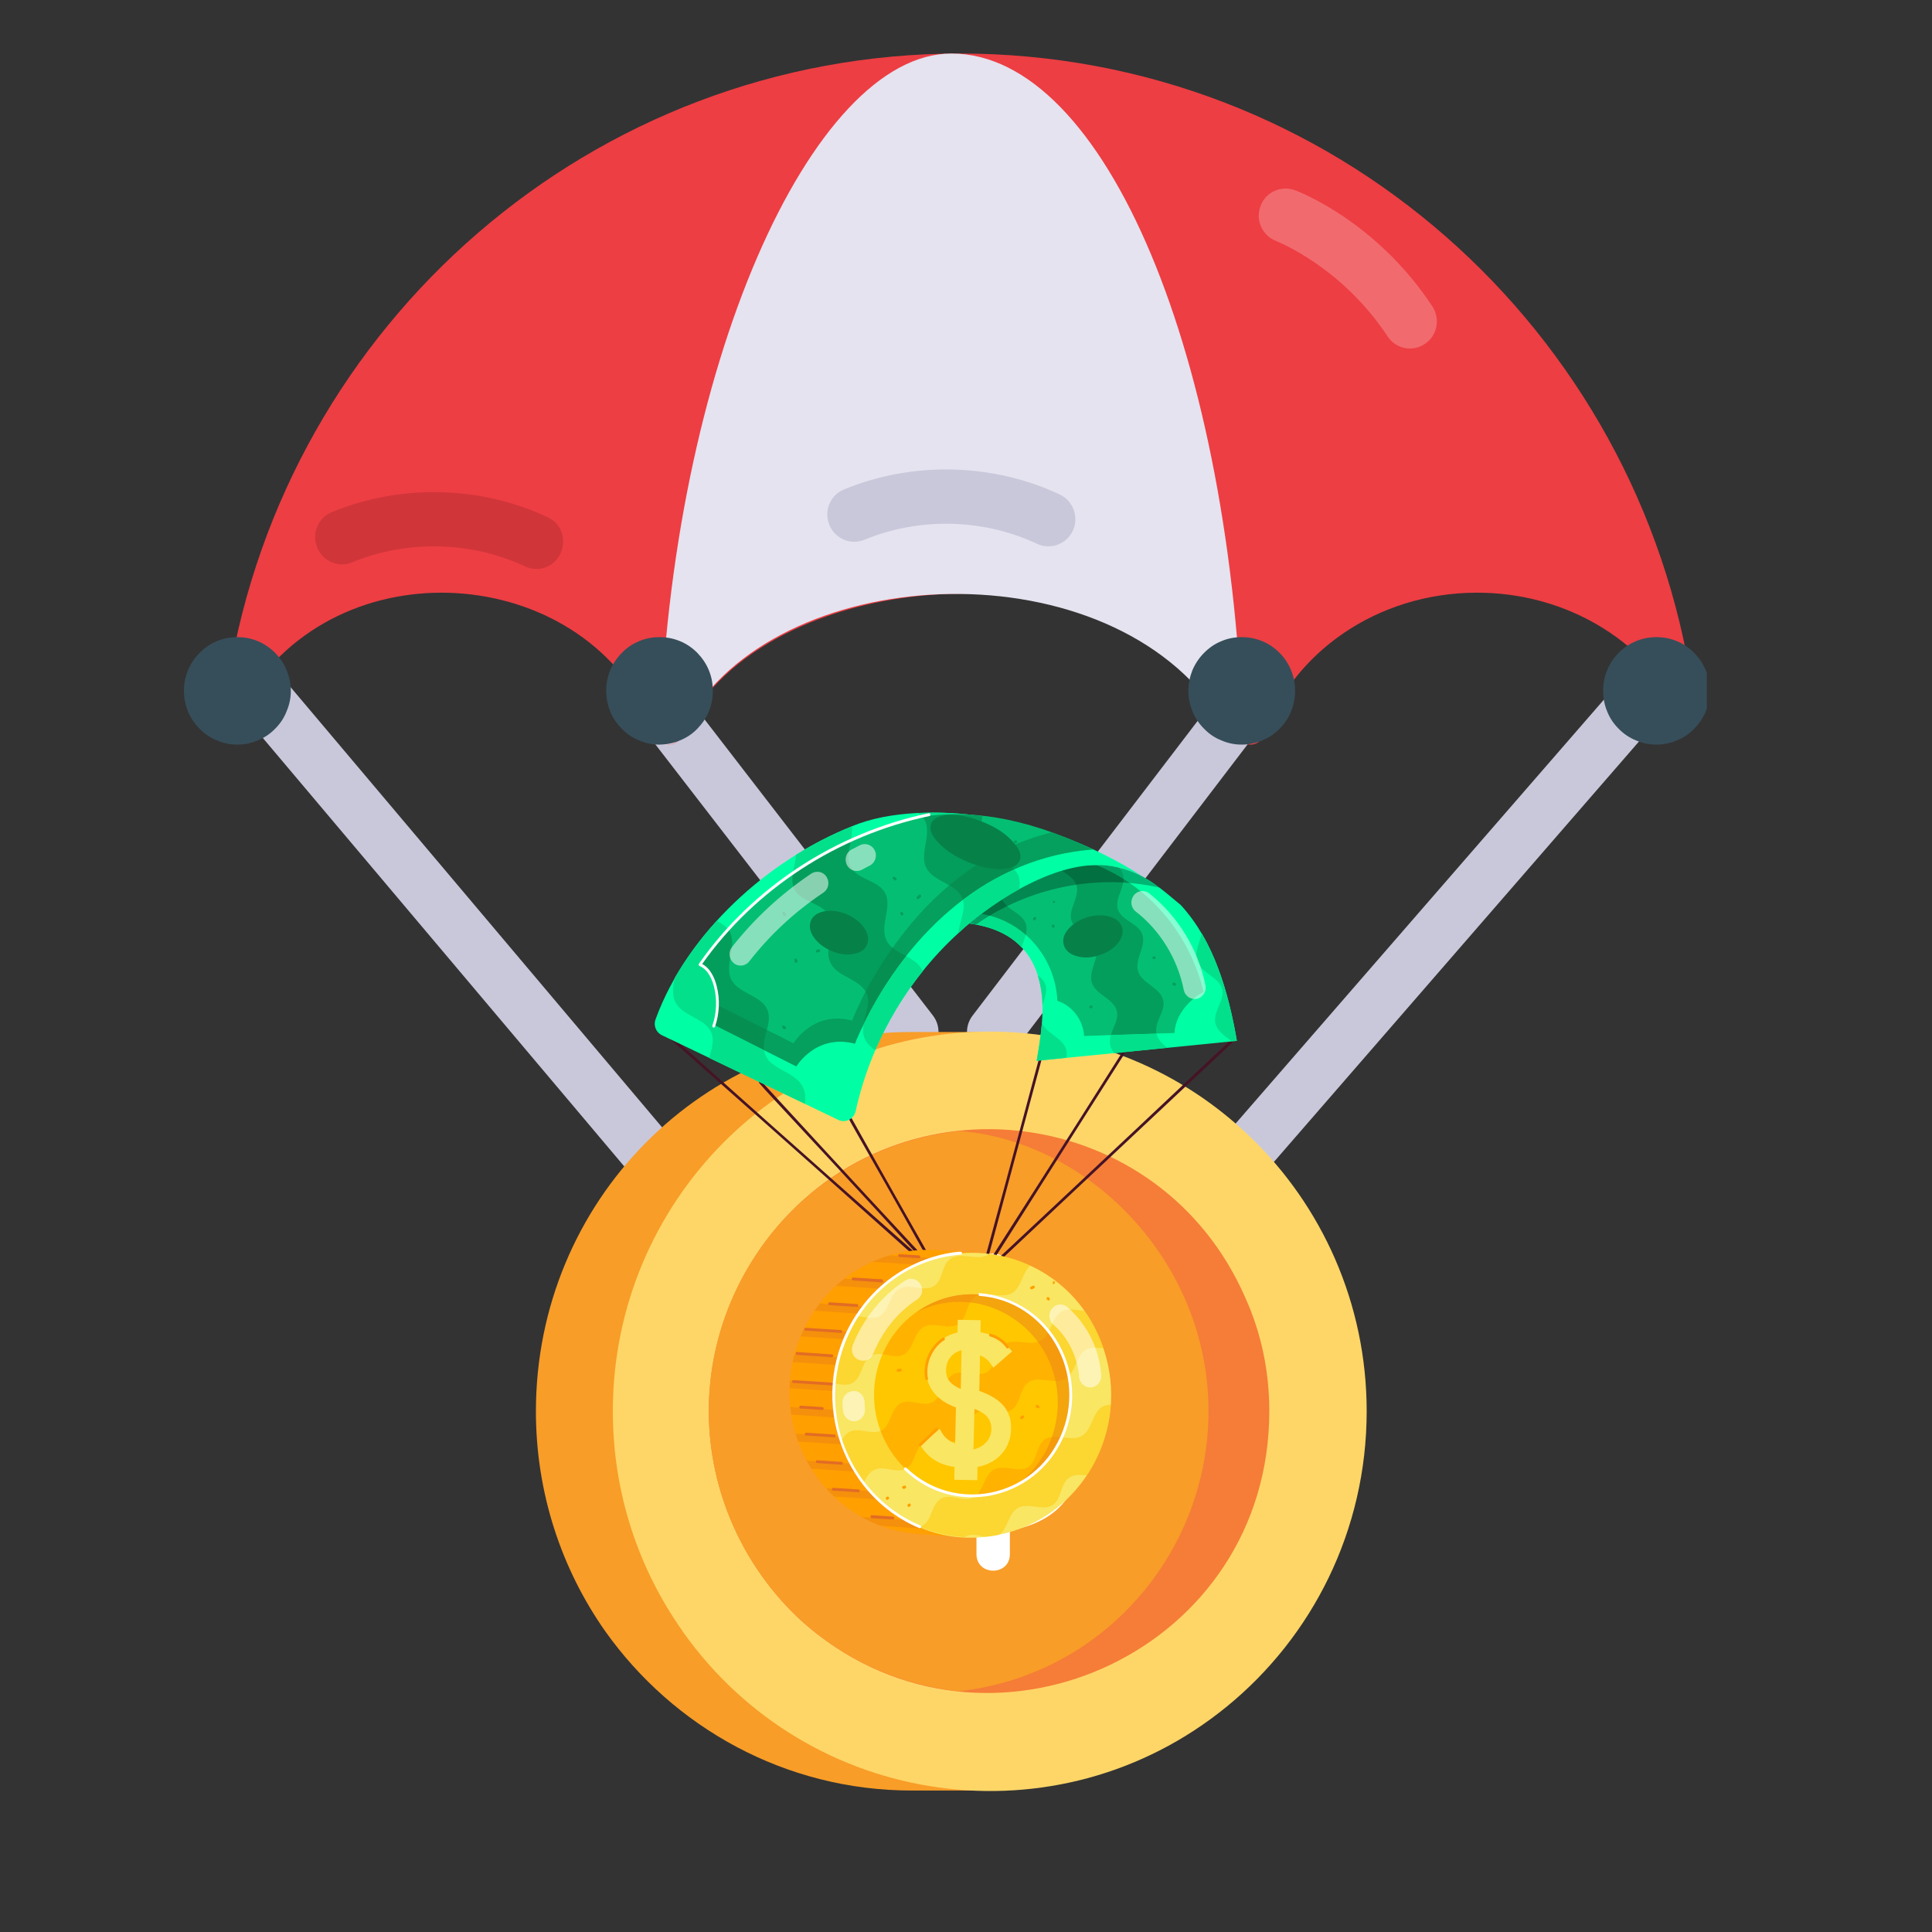 <svg xmlns="http://www.w3.org/2000/svg" xmlns:xlink="http://www.w3.org/1999/xlink" width="50" zoomAndPan="magnify" viewBox="0 0 37.5 37.5" height="50" preserveAspectRatio="xMidYMid meet" version="1.0"><rect x="0" y="0" width="37.5" height="37.5" fill="#333333" stroke="none"/><defs><clipPath id="eae5502b57"><path d="M 4 1.035 L 33 1.035 L 33 15 L 4 15 Z M 4 1.035 " clip-rule="nonzero"/></clipPath><clipPath id="8f0e2ff17c"><path d="M 12 1.035 L 25 1.035 L 25 15 L 12 15 Z M 12 1.035 " clip-rule="nonzero"/></clipPath><clipPath id="888cc698fb"><path d="M 3.523 12 L 6 12 L 6 15 L 3.523 15 Z M 3.523 12 " clip-rule="nonzero"/></clipPath><clipPath id="2372d6ad5d"><path d="M 31 12 L 33.129 12 L 33.129 15 L 31 15 Z M 31 12 " clip-rule="nonzero"/></clipPath><clipPath id="2366855581"><path d="M 12.426 19 L 19 19 L 19 25 L 12.426 25 Z M 12.426 19 " clip-rule="nonzero"/></clipPath><clipPath id="90da0ea790"><path d="M 18 16 L 24.266 16 L 24.266 21 L 18 21 Z M 18 16 " clip-rule="nonzero"/></clipPath><clipPath id="a7b1cf5de9"><path d="M 12.426 15.543 L 23 15.543 L 23 22 L 12.426 22 Z M 12.426 15.543 " clip-rule="nonzero"/></clipPath><clipPath id="cb9b19461f"><path d="M 17 15.543 L 19 15.543 L 19 16 L 17 16 Z M 17 15.543 " clip-rule="nonzero"/></clipPath><clipPath id="c0016c4c5a"><path d="M 13 15.543 L 22 15.543 L 22 21 L 13 21 Z M 13 15.543 " clip-rule="nonzero"/></clipPath><clipPath id="4ecdb0baae"><path d="M 17 15.543 L 20 15.543 L 20 18 L 17 18 Z M 17 15.543 " clip-rule="nonzero"/></clipPath><clipPath id="af04813b0f"><path d="M 18 15.543 L 20 15.543 L 20 17 L 18 17 Z M 18 15.543 " clip-rule="nonzero"/></clipPath><clipPath id="36110b0b51"><path d="M 13 15.543 L 19 15.543 L 19 20 L 13 20 Z M 13 15.543 " clip-rule="nonzero"/></clipPath><clipPath id="2b3054aea9"><path d="M 23 18 L 24.266 18 L 24.266 21 L 23 21 Z M 23 18 " clip-rule="nonzero"/></clipPath></defs><path fill="#c9c8db" d="M 12.18 22.715 L 4.512 13.625 C 4.324 13.406 4.348 13.074 4.57 12.883 C 4.793 12.695 5.121 12.723 5.309 12.945 L 12.977 22.031 C 13.164 22.254 13.137 22.586 12.918 22.773 C 12.695 22.965 12.363 22.934 12.18 22.715 Z M 12.18 22.715 " fill-opacity="1" fill-rule="nonzero"/><path fill="#c9c8db" d="M 23.844 22.77 C 23.625 22.578 23.602 22.246 23.793 22.027 L 31.758 12.859 C 31.949 12.637 32.281 12.617 32.496 12.809 C 32.715 13 32.734 13.332 32.543 13.551 L 24.582 22.719 C 24.391 22.938 24.059 22.961 23.844 22.77 Z M 23.844 22.77 " fill-opacity="1" fill-rule="nonzero"/><path fill="#c9c8db" d="M 17.281 20.355 L 12.637 14.34 C 12.461 14.109 12.5 13.777 12.73 13.602 C 12.953 13.422 13.285 13.461 13.465 13.691 L 18.105 19.707 C 18.285 19.938 18.242 20.27 18.016 20.449 C 17.789 20.625 17.461 20.586 17.281 20.355 Z M 17.281 20.355 " fill-opacity="1" fill-rule="nonzero"/><path fill="#c9c8db" d="M 19.293 20.559 C 18.863 20.559 18.613 20.059 18.879 19.711 L 23.539 13.609 C 23.719 13.375 24.043 13.336 24.273 13.512 C 24.5 13.688 24.543 14.02 24.367 14.25 L 19.711 20.352 C 19.605 20.488 19.449 20.559 19.293 20.559 Z M 19.293 20.559 " fill-opacity="1" fill-rule="nonzero"/><path fill="#f89d28" d="M 25.039 27.395 C 25.039 31.016 22.441 33.945 19.23 34.594 L 19.23 34.754 L 17.695 34.754 C 15.242 34.754 13.07 33.527 11.746 31.66 C 10.898 30.453 10.402 28.977 10.402 27.395 C 10.402 23.32 13.645 20.031 17.695 20.031 L 19.23 20.031 L 19.23 20.191 C 22.621 20.902 25.039 23.93 25.039 27.395 Z M 25.039 27.395 " fill-opacity="1" fill-rule="nonzero"/><path fill="#fed667" d="M 26.527 27.391 C 26.527 29.707 25.469 31.77 23.816 33.121 C 20.543 35.797 15.695 35.129 13.246 31.66 L 13.246 31.656 C 12.395 30.453 11.895 28.98 11.895 27.391 C 11.895 23.332 15.164 20.023 19.211 20.023 C 21.164 20.023 22.941 20.793 24.254 22.055 C 25.652 23.395 26.527 25.293 26.527 27.391 Z M 26.527 27.391 " fill-opacity="1" fill-rule="nonzero"/><path fill="#f57d37" d="M 24.637 27.391 C 24.637 31.996 19.383 34.438 15.883 31.734 C 14.695 30.828 13.758 29.223 13.758 27.391 C 13.758 26.094 14.219 24.895 14.973 23.945 C 17.508 20.781 22.531 21.41 24.176 25.199 C 24.48 25.875 24.637 26.613 24.637 27.391 Z M 24.637 27.391 " fill-opacity="1" fill-rule="nonzero"/><path fill="#f89d28" d="M 23.457 27.391 C 23.457 30.117 21.426 32.52 18.602 32.828 C 15.734 32.504 13.758 30.074 13.758 27.391 C 13.758 24.617 15.844 22.234 18.633 21.953 C 21.137 22.156 23.457 24.484 23.457 27.391 Z M 23.457 27.391 " fill-opacity="1" fill-rule="nonzero"/><path fill="#ffffff" d="M 20.227 29.5 C 20.051 29.594 19.84 29.668 19.602 29.699 L 19.602 30.164 C 19.602 30.594 18.953 30.594 18.953 30.164 L 18.953 29.723 C 18.461 29.688 18.043 29.551 17.738 29.371 C 17.34 29.129 17.59 28.5 18.031 28.742 C 18.43 28.973 18.836 29.035 19.203 29.035 C 20.039 29.035 20.258 28.539 20.051 28.184 C 19.766 27.719 18.469 27.898 17.883 27.277 C 17.52 26.898 17.508 26.234 17.781 25.801 C 17.988 25.465 18.367 25.188 18.953 25.125 L 18.953 24.652 C 18.953 24.219 19.602 24.23 19.602 24.652 L 19.602 25.105 C 19.934 25.137 20.352 25.273 20.637 25.496 C 20.969 25.758 20.699 26.285 20.258 26.031 C 19.82 25.77 19.023 25.676 18.648 25.969 C 18.344 26.211 18.355 26.621 18.555 26.812 C 18.898 27.141 20.102 27.055 20.637 27.602 C 21.098 28.066 21.066 29.059 20.227 29.5 Z M 20.227 29.5 " fill-opacity="1" fill-rule="nonzero"/><g clip-path="url(#eae5502b57)"><path fill="#ed3e43" d="M 32.852 13.375 C 32.883 13.602 32.578 13.715 32.457 13.523 C 31.707 12.316 30.289 11.504 28.672 11.504 C 26.734 11.504 25.094 12.664 24.523 14.277 C 24.484 14.383 24.391 14.445 24.293 14.453 C 23.992 14.465 24.117 14.203 23.523 13.484 C 21.039 10.434 14.59 11.121 13.215 14.301 C 13.121 14.516 12.816 14.496 12.734 14.277 C 11.602 11.07 6.922 10.496 4.922 13.34 C 4.762 13.57 4.398 13.438 4.441 13.156 C 5.562 6.285 11.488 1.039 18.629 1.039 L 18.633 1.039 C 25.848 1.039 31.82 6.395 32.852 13.375 Z M 32.852 13.375 " fill-opacity="1" fill-rule="nonzero"/></g><g clip-path="url(#8f0e2ff17c)"><path fill="#e4e3ef" d="M 24.129 14.453 C 23.828 14.465 23.953 14.203 23.359 13.484 C 20.867 10.504 14.598 11.035 13.16 14.359 C 13.109 14.469 12.902 14.457 12.801 14.453 C 13.012 7.113 15.758 1.043 18.465 1.039 L 18.469 1.039 C 21.461 1.043 23.914 6.953 24.129 14.453 Z M 24.129 14.453 " fill-opacity="1" fill-rule="nonzero"/></g><path fill="#ffffff" d="M 26.934 6.531 C 26.031 5.164 24.785 4.688 24.773 4.68 C 24.504 4.578 24.363 4.277 24.465 4.004 C 24.562 3.73 24.859 3.594 25.133 3.691 C 25.195 3.715 26.703 4.281 27.801 5.945 C 27.961 6.188 27.898 6.516 27.656 6.676 C 27.414 6.84 27.09 6.77 26.934 6.531 Z M 26.934 6.531 " fill-opacity="0.23" fill-rule="nonzero"/><path fill="#364e5a" d="M 25.137 13.41 C 25.137 13.547 25.113 13.68 25.059 13.809 C 25.008 13.938 24.934 14.047 24.836 14.145 C 24.738 14.246 24.625 14.32 24.5 14.371 C 24.371 14.426 24.238 14.453 24.102 14.453 C 23.965 14.453 23.832 14.426 23.707 14.371 C 23.578 14.32 23.469 14.246 23.371 14.145 C 23.273 14.047 23.199 13.938 23.145 13.809 C 23.094 13.68 23.066 13.547 23.066 13.41 C 23.066 13.27 23.094 13.137 23.145 13.008 C 23.199 12.883 23.273 12.77 23.371 12.672 C 23.469 12.574 23.578 12.496 23.707 12.445 C 23.832 12.391 23.965 12.367 24.102 12.367 C 24.238 12.367 24.371 12.391 24.5 12.445 C 24.625 12.496 24.738 12.574 24.836 12.672 C 24.934 12.77 25.008 12.883 25.059 13.008 C 25.113 13.137 25.137 13.27 25.137 13.41 Z M 25.137 13.41 " fill-opacity="1" fill-rule="nonzero"/><path fill="#364e5a" d="M 13.836 13.41 C 13.836 13.547 13.812 13.68 13.758 13.809 C 13.707 13.938 13.629 14.047 13.535 14.145 C 13.438 14.246 13.324 14.32 13.199 14.371 C 13.07 14.426 12.938 14.453 12.801 14.453 C 12.664 14.453 12.531 14.426 12.406 14.371 C 12.277 14.32 12.164 14.246 12.07 14.145 C 11.973 14.047 11.898 13.938 11.844 13.809 C 11.793 13.68 11.766 13.547 11.766 13.41 C 11.766 13.27 11.793 13.137 11.844 13.008 C 11.898 12.883 11.973 12.77 12.07 12.672 C 12.164 12.574 12.277 12.496 12.406 12.445 C 12.531 12.391 12.664 12.367 12.801 12.367 C 12.938 12.367 13.07 12.391 13.199 12.445 C 13.324 12.496 13.438 12.574 13.535 12.672 C 13.629 12.77 13.707 12.883 13.758 13.008 C 13.812 13.137 13.836 13.27 13.836 13.41 Z M 13.836 13.41 " fill-opacity="1" fill-rule="nonzero"/><g clip-path="url(#888cc698fb)"><path fill="#364e5a" d="M 5.645 13.41 C 5.645 13.547 5.617 13.68 5.562 13.809 C 5.512 13.938 5.438 14.047 5.34 14.145 C 5.242 14.246 5.129 14.32 5.004 14.371 C 4.875 14.426 4.746 14.453 4.605 14.453 C 4.469 14.453 4.336 14.426 4.211 14.371 C 4.082 14.32 3.973 14.246 3.875 14.145 C 3.777 14.047 3.703 13.938 3.648 13.809 C 3.598 13.68 3.57 13.547 3.57 13.41 C 3.57 13.27 3.598 13.137 3.648 13.008 C 3.703 12.883 3.777 12.77 3.875 12.672 C 3.973 12.574 4.082 12.496 4.211 12.445 C 4.336 12.391 4.469 12.367 4.605 12.367 C 4.746 12.367 4.875 12.391 5.004 12.445 C 5.129 12.496 5.242 12.574 5.34 12.672 C 5.438 12.77 5.512 12.883 5.562 13.008 C 5.617 13.137 5.645 13.27 5.645 13.41 Z M 5.645 13.41 " fill-opacity="1" fill-rule="nonzero"/></g><g clip-path="url(#2372d6ad5d)"><path fill="#364e5a" d="M 33.188 13.41 C 33.188 13.547 33.16 13.68 33.109 13.809 C 33.055 13.938 32.98 14.047 32.883 14.145 C 32.785 14.246 32.676 14.32 32.547 14.371 C 32.422 14.426 32.289 14.453 32.152 14.453 C 32.016 14.453 31.883 14.426 31.754 14.371 C 31.629 14.32 31.516 14.246 31.418 14.145 C 31.32 14.047 31.246 13.938 31.195 13.809 C 31.141 13.68 31.117 13.547 31.117 13.41 C 31.117 13.27 31.141 13.137 31.195 13.008 C 31.246 12.883 31.32 12.77 31.418 12.672 C 31.516 12.574 31.629 12.496 31.754 12.445 C 31.883 12.391 32.016 12.367 32.152 12.367 C 32.289 12.367 32.422 12.391 32.547 12.445 C 32.676 12.496 32.785 12.574 32.883 12.672 C 32.98 12.77 33.055 12.883 33.109 13.008 C 33.16 13.137 33.188 13.27 33.188 13.41 Z M 33.188 13.41 " fill-opacity="1" fill-rule="nonzero"/></g><path fill="#d03539" d="M 10.406 11.043 C 10.332 11.043 10.258 11.027 10.188 10.992 C 9.148 10.504 7.898 10.477 6.836 10.914 C 6.574 11.027 6.266 10.898 6.156 10.625 C 6.047 10.355 6.172 10.051 6.441 9.941 C 7.77 9.391 9.328 9.426 10.629 10.039 C 11.133 10.273 10.965 11.043 10.406 11.043 Z M 10.406 11.043 " fill-opacity="1" fill-rule="nonzero"/><path fill="#c9c8db" d="M 20.129 10.555 C 19.09 10.066 17.844 10.035 16.777 10.477 C 16.512 10.586 16.207 10.457 16.098 10.188 C 15.988 9.918 16.113 9.609 16.383 9.5 C 17.719 8.949 19.273 8.988 20.57 9.598 C 20.832 9.723 20.945 10.035 20.824 10.301 C 20.699 10.566 20.387 10.676 20.129 10.555 Z M 20.129 10.555 " fill-opacity="1" fill-rule="nonzero"/><g clip-path="url(#2366855581)"><path fill="#451326" d="M 12.738 19.926 C 12.727 19.914 12.723 19.898 12.734 19.887 C 12.77 19.844 12.422 19.59 18.117 24.629 C 16.379 21.52 16.414 21.664 16.461 21.633 C 16.473 21.629 16.488 21.633 16.496 21.645 C 18.332 24.918 18.27 24.75 18.234 24.777 C 18.195 24.809 18.355 24.895 12.738 19.926 Z M 12.738 19.926 " fill-opacity="1" fill-rule="nonzero"/></g><path fill="#451326" d="M 18.199 24.777 C 14.547 20.801 14.703 21.031 14.742 20.992 C 14.754 20.98 14.77 20.98 14.781 20.992 C 18.434 24.969 18.277 24.738 18.238 24.777 C 18.23 24.781 18.207 24.785 18.199 24.777 Z M 18.199 24.777 " fill-opacity="1" fill-rule="nonzero"/><path fill="#451326" d="M 19.043 24.781 C 19.012 24.762 18.969 25.023 20.16 20.574 C 20.172 20.539 20.223 20.555 20.211 20.59 L 19.109 24.676 C 24.262 19.855 23.949 20.098 23.984 20.137 C 23.996 20.148 23.996 20.164 23.984 20.176 C 18.875 24.965 19.074 24.801 19.043 24.781 Z M 19.043 24.781 " fill-opacity="1" fill-rule="nonzero"/><path fill="#451326" d="M 19.043 24.781 C 19 24.754 18.871 25.023 21.957 20.148 C 21.977 20.117 22.02 20.148 22 20.18 C 18.969 24.941 19.082 24.805 19.043 24.781 Z M 19.043 24.781 " fill-opacity="1" fill-rule="nonzero"/><g clip-path="url(#90da0ea790)"><path fill="#00ffa4" d="M 24.008 20.203 C 23.984 20.207 20.164 20.586 20.121 20.59 C 20.164 20.348 20.203 20.105 20.223 19.859 C 20.316 18.773 19.879 18.066 18.816 17.926 C 19.469 17.383 20.133 17.043 20.609 16.898 C 20.969 16.785 21.367 16.75 21.723 16.844 C 22.25 16.969 22.547 17.262 22.918 17.566 C 23.562 18.266 23.844 19.254 24.008 20.203 Z M 24.008 20.203 " fill-opacity="1" fill-rule="nonzero"/></g><path fill="#03e08b" d="M 19.91 18.145 C 19.891 18.227 19.852 18.305 19.828 18.387 C 19.555 18.094 19.176 17.973 18.816 17.926 C 18.891 17.859 18.969 17.797 19.051 17.738 C 19.363 17.789 19.668 17.93 19.91 18.145 Z M 19.91 18.145 " fill-opacity="1" fill-rule="nonzero"/><path fill="#03e08b" d="M 21.809 17.062 C 21.641 16.957 21.465 16.867 21.285 16.793 C 21.383 16.785 21.562 16.801 21.723 16.844 C 21.781 16.906 21.809 16.984 21.809 17.062 Z M 21.809 17.062 " fill-opacity="1" fill-rule="nonzero"/><path fill="#04bf73" d="M 23.363 19.254 C 23.07 19.406 22.812 19.715 22.797 20.051 C 22.488 20.055 21.547 20.094 21.043 20.109 C 21.02 19.797 20.816 19.52 20.523 19.426 C 20.488 18.602 19.883 17.871 19.051 17.738 C 19.598 17.32 20.195 17.023 20.609 16.898 C 20.832 16.828 21.055 16.789 21.285 16.793 C 22.352 17.23 23.098 18.16 23.363 19.254 Z M 23.363 19.254 " fill-opacity="1" fill-rule="nonzero"/><path fill="#049e5c" d="M 19.91 18.145 C 19.668 17.93 19.363 17.789 19.051 17.738 C 19.18 17.641 19.312 17.547 19.453 17.457 C 19.559 17.719 20.016 17.73 19.91 18.145 Z M 19.91 18.145 " fill-opacity="1" fill-rule="nonzero"/><path fill="#049e5c" d="M 22.445 20.043 C 22.445 20.051 22.445 20.055 22.449 20.062 C 22.156 20.07 21.859 20.082 21.562 20.09 C 21.605 19.938 21.711 19.793 21.68 19.637 C 21.629 19.383 21.266 19.316 21.191 19.07 C 21.141 18.902 21.246 18.727 21.277 18.559 C 21.359 18.137 20.891 18.156 20.797 17.871 C 20.727 17.648 20.961 17.41 20.895 17.184 C 20.852 17.055 20.727 16.98 20.609 16.898 C 20.832 16.828 21.055 16.789 21.285 16.793 C 21.465 16.867 21.641 16.957 21.809 17.062 C 21.805 17.258 21.637 17.461 21.699 17.652 C 21.77 17.871 22.09 17.914 22.172 18.133 C 22.254 18.363 22.023 18.613 22.09 18.848 C 22.164 19.098 22.527 19.164 22.578 19.418 C 22.625 19.629 22.41 19.828 22.445 20.043 Z M 22.445 20.043 " fill-opacity="1" fill-rule="nonzero"/><g clip-path="url(#a7b1cf5de9)"><path fill="#00ffa4" d="M 12.848 20.094 C 12.734 20.039 12.68 19.906 12.723 19.789 C 13.336 18.102 14.918 16.684 16.535 16.039 C 17.27 15.727 18.285 15.73 19.07 15.844 C 20.152 16 21.219 16.402 22.16 17 C 21.91 16.879 21.641 16.801 21.355 16.793 C 20.449 16.754 19.25 17.492 18.605 18.109 C 17.57 19.051 16.887 20.297 16.609 21.566 C 16.574 21.719 16.414 21.805 16.273 21.738 C 15.66 21.441 12.809 20.074 12.848 20.094 Z M 12.848 20.094 " fill-opacity="1" fill-rule="nonzero"/></g><g clip-path="url(#cb9b19461f)"><path fill="#03e08b" d="M 17.82 15.781 C 18.16 15.766 18.469 15.773 18.824 15.812 C 18.516 15.793 18.203 15.809 17.898 15.852 C 17.875 15.828 17.852 15.805 17.82 15.781 Z M 17.82 15.781 " fill-opacity="1" fill-rule="nonzero"/></g><g clip-path="url(#c0016c4c5a)"><path fill="#04bf73" d="M 13.586 18.719 C 14.637 17.277 16.32 16.086 17.898 15.852 C 18.789 15.723 19.812 15.828 21.223 16.488 C 19.227 16.629 17.652 18.055 16.762 19.879 C 16.762 19.879 16.762 19.879 16.762 19.883 C 16.648 20.113 16.594 20.258 16.594 20.258 C 15.836 20.059 15.457 20.699 15.457 20.699 C 15.434 20.688 13.754 19.84 13.863 19.895 C 14.152 19.074 13.586 18.719 13.586 18.719 Z M 13.586 18.719 " fill-opacity="1" fill-rule="nonzero"/></g><g clip-path="url(#4ecdb0baae)"><path fill="#049e5c" d="M 17.898 15.852 C 18.203 15.809 18.516 15.793 18.824 15.812 C 18.832 15.812 18.836 15.812 18.844 15.812 C 18.918 15.824 18.996 15.832 19.07 15.844 C 19.043 16.031 18.984 16.227 19.059 16.391 C 19.172 16.633 19.512 16.688 19.688 16.875 C 19.316 17.035 18.988 17.238 18.688 17.465 C 18.598 17.148 18.109 17.129 17.973 16.832 C 17.832 16.527 18.141 16.125 17.898 15.852 Z M 17.898 15.852 " fill-opacity="1" fill-rule="nonzero"/></g><path fill="#049e5c" d="M 16.523 16.281 C 16.488 16.465 16.426 16.652 16.504 16.812 C 16.633 17.078 17.039 17.074 17.18 17.332 C 17.324 17.602 17.074 17.961 17.203 18.242 C 17.273 18.398 17.438 18.477 17.59 18.559 C 17.188 19.07 16.918 19.555 16.762 19.879 C 16.793 19.684 16.891 19.484 16.828 19.305 C 16.715 18.996 16.25 18.977 16.117 18.684 C 15.984 18.402 16.238 18.043 16.09 17.77 C 15.902 17.438 15.285 17.547 15.391 16.941 C 15.777 16.664 16.164 16.449 16.523 16.281 Z M 16.523 16.281 " fill-opacity="1" fill-rule="nonzero"/><path fill="#049e5c" d="M 13.586 18.719 C 13.762 18.477 13.949 18.254 14.137 18.047 C 14.148 18.055 14.156 18.07 14.164 18.086 C 14.312 18.355 14.062 18.719 14.188 19 C 14.324 19.293 14.793 19.312 14.902 19.617 C 14.988 19.863 14.789 20.133 14.832 20.383 L 13.863 19.895 C 14.152 19.074 13.586 18.719 13.586 18.719 Z M 13.586 18.719 " fill-opacity="1" fill-rule="nonzero"/><path fill="#03e08b" d="M 18.688 17.465 C 18.988 17.238 19.316 17.035 19.688 16.875 C 19.793 16.988 19.809 17.109 19.781 17.266 C 19.332 17.508 18.879 17.848 18.605 18.109 C 18.617 17.895 18.75 17.672 18.688 17.465 Z M 18.688 17.465 " fill-opacity="1" fill-rule="nonzero"/><path fill="#03e08b" d="M 16.762 19.879 C 16.918 19.555 17.188 19.07 17.59 18.559 C 17.727 18.633 17.855 18.715 17.91 18.852 C 17.535 19.316 17.227 19.832 16.988 20.383 C 16.793 20.25 16.723 20.109 16.762 19.879 Z M 16.762 19.879 " fill-opacity="1" fill-rule="nonzero"/><path fill="#03e08b" d="M 15.449 16.594 C 15.801 16.371 16.168 16.188 16.535 16.039 C 16.547 16.117 16.535 16.199 16.523 16.281 C 16.164 16.449 15.777 16.664 15.391 16.941 C 15.406 16.824 15.445 16.707 15.449 16.594 Z M 15.449 16.594 " fill-opacity="1" fill-rule="nonzero"/><path fill="#03e08b" d="M 13.094 18.984 C 13.32 18.594 13.594 18.219 13.91 17.875 C 14 17.918 14.082 17.969 14.137 18.047 C 13.949 18.254 13.762 18.477 13.586 18.719 C 13.586 18.719 14.152 19.074 13.863 19.895 L 14.832 20.383 C 14.898 20.867 15.715 20.738 15.625 21.426 L 13.766 20.535 C 13.809 20.371 13.867 20.211 13.812 20.059 C 13.703 19.754 13.234 19.734 13.102 19.438 C 13.039 19.301 13.066 19.141 13.094 18.984 Z M 13.094 18.984 " fill-opacity="1" fill-rule="nonzero"/><path fill="#049e5c" d="M 17.797 17.406 L 17.832 17.371 C 17.855 17.344 17.895 17.383 17.871 17.41 L 17.836 17.445 C 17.812 17.473 17.773 17.434 17.797 17.406 Z M 17.797 17.406 " fill-opacity="1" fill-rule="nonzero"/><path fill="#049e5c" d="M 17.488 17.758 L 17.477 17.742 C 17.457 17.715 17.5 17.684 17.52 17.711 L 17.531 17.727 C 17.539 17.742 17.535 17.758 17.523 17.766 C 17.512 17.773 17.496 17.773 17.488 17.758 Z M 17.488 17.758 " fill-opacity="1" fill-rule="nonzero"/><path fill="#049e5c" d="M 17.359 17.082 L 17.336 17.062 C 17.309 17.043 17.34 17 17.367 17.02 L 17.391 17.039 C 17.406 17.047 17.406 17.062 17.398 17.078 C 17.391 17.09 17.375 17.094 17.359 17.082 Z M 17.359 17.082 " fill-opacity="1" fill-rule="nonzero"/><path fill="#049e5c" d="M 19.715 16.367 C 19.715 16.367 19.711 16.367 19.711 16.367 L 19.703 16.363 C 19.691 16.363 19.68 16.352 19.68 16.336 C 19.68 16.336 19.68 16.336 19.68 16.332 C 19.684 16.316 19.699 16.309 19.711 16.312 L 19.723 16.312 C 19.734 16.316 19.742 16.328 19.742 16.34 C 19.742 16.34 19.742 16.344 19.742 16.344 C 19.738 16.359 19.727 16.367 19.715 16.367 Z M 19.715 16.367 " fill-opacity="1" fill-rule="nonzero"/><path fill="#049e5c" d="M 15.855 18.434 L 15.887 18.426 C 15.922 18.418 15.934 18.469 15.902 18.477 L 15.871 18.488 C 15.836 18.496 15.824 18.445 15.855 18.434 Z M 15.855 18.434 " fill-opacity="1" fill-rule="nonzero"/><path fill="#049e5c" d="M 15.426 18.668 L 15.418 18.637 C 15.41 18.602 15.461 18.59 15.469 18.621 L 15.48 18.652 C 15.484 18.668 15.477 18.684 15.461 18.688 C 15.445 18.691 15.43 18.68 15.426 18.668 Z M 15.426 18.668 " fill-opacity="1" fill-rule="nonzero"/><path fill="#049e5c" d="M 15.211 17.773 L 15.191 17.742 C 15.168 17.711 15.215 17.68 15.234 17.711 L 15.258 17.742 C 15.266 17.754 15.262 17.773 15.25 17.781 C 15.238 17.789 15.219 17.785 15.211 17.773 Z M 15.211 17.773 " fill-opacity="1" fill-rule="nonzero"/><path fill="#049e5c" d="M 15.215 19.973 L 15.191 19.953 C 15.16 19.934 15.195 19.887 15.223 19.91 L 15.246 19.93 C 15.258 19.938 15.262 19.957 15.254 19.969 C 15.242 19.98 15.227 19.98 15.215 19.973 Z M 15.215 19.973 " fill-opacity="1" fill-rule="nonzero"/><path fill="#000000" d="M 22.512 17.23 C 21.297 16.953 19.969 17.223 18.945 17.945 C 18.902 17.938 18.859 17.93 18.816 17.926 C 19.469 17.383 20.461 16.785 21.285 16.793 C 21.492 16.777 21.844 16.84 22.176 17.012 C 22.348 17.121 22.438 17.18 22.512 17.23 Z M 22.512 17.23 " fill-opacity="0.29" fill-rule="nonzero"/><path fill="#068249" d="M 21.781 18.008 C 21.809 18.109 21.777 18.215 21.688 18.32 C 21.598 18.426 21.477 18.5 21.316 18.547 C 21.16 18.594 21.02 18.598 20.887 18.555 C 20.758 18.516 20.676 18.445 20.648 18.34 C 20.617 18.238 20.648 18.133 20.738 18.031 C 20.832 17.926 20.953 17.848 21.109 17.801 C 21.266 17.758 21.41 17.754 21.543 17.793 C 21.672 17.832 21.754 17.906 21.781 18.008 Z M 21.781 18.008 " fill-opacity="1" fill-rule="nonzero"/><path fill="#068249" d="M 16.426 17.742 C 16.578 17.805 16.691 17.895 16.773 18.008 C 16.852 18.125 16.871 18.23 16.832 18.328 C 16.793 18.43 16.707 18.492 16.57 18.516 C 16.438 18.543 16.293 18.523 16.145 18.461 C 15.992 18.398 15.879 18.309 15.797 18.195 C 15.719 18.082 15.699 17.973 15.738 17.875 C 15.777 17.777 15.863 17.715 16 17.688 C 16.133 17.664 16.277 17.68 16.426 17.742 Z M 16.426 17.742 " fill-opacity="1" fill-rule="nonzero"/><g clip-path="url(#af04813b0f)"><path fill="#068249" d="M 19.086 15.957 C 19.324 16.055 19.512 16.176 19.648 16.324 C 19.785 16.469 19.836 16.594 19.793 16.699 C 19.75 16.809 19.629 16.863 19.434 16.871 C 19.234 16.875 19.02 16.828 18.781 16.73 C 18.543 16.629 18.355 16.508 18.219 16.363 C 18.078 16.219 18.031 16.094 18.074 15.984 C 18.117 15.879 18.234 15.824 18.434 15.816 C 18.633 15.812 18.848 15.859 19.086 15.957 Z M 19.086 15.957 " fill-opacity="1" fill-rule="nonzero"/></g><path fill="#068249" d="M 21.219 16.488 C 19.207 16.633 17.648 18.066 16.762 19.879 C 16.762 19.879 16.762 19.879 16.762 19.883 C 16.648 20.113 16.594 20.258 16.594 20.258 C 15.832 20.059 15.457 20.699 15.457 20.699 C 15.434 20.688 13.754 19.84 13.863 19.895 C 13.914 19.754 13.938 19.625 13.941 19.516 C 13.965 19.527 15.496 20.297 15.402 20.25 C 15.402 20.25 15.781 19.609 16.539 19.809 C 16.539 19.809 16.594 19.664 16.707 19.434 C 16.707 19.434 16.707 19.434 16.707 19.43 C 16.863 19.105 17.137 18.621 17.539 18.109 C 18.289 17.148 19.246 16.445 20.41 16.156 C 20.688 16.254 20.961 16.363 21.219 16.488 Z M 21.219 16.488 " fill-opacity="0.5" fill-rule="nonzero"/><g clip-path="url(#36110b0b51)"><path fill="#ffffff" d="M 13.828 19.906 C 13.91 19.668 13.922 19.398 13.859 19.152 C 13.828 19.031 13.754 18.824 13.578 18.75 C 13.562 18.742 13.555 18.723 13.566 18.707 C 14.598 17.227 16.227 16.16 18.027 15.785 C 18.059 15.777 18.074 15.832 18.039 15.84 C 16.262 16.211 14.656 17.258 13.629 18.711 C 13.805 18.805 13.879 19.016 13.91 19.137 C 13.977 19.395 13.965 19.676 13.879 19.926 C 13.867 19.961 13.816 19.941 13.828 19.906 Z M 13.828 19.906 " fill-opacity="1" fill-rule="nonzero"/></g><path fill="#03e08b" d="M 20.141 18.93 C 20.379 19.098 20.312 19.273 20.234 19.523 C 20.238 19.398 20.211 19.141 20.141 18.93 Z M 20.141 18.93 " fill-opacity="1" fill-rule="nonzero"/><path fill="#03e08b" d="M 20.695 20.531 C 20.504 20.551 20.312 20.57 20.121 20.59 C 20.164 20.348 20.203 20.105 20.223 19.859 C 20.34 20.113 20.773 20.172 20.695 20.531 Z M 20.695 20.531 " fill-opacity="1" fill-rule="nonzero"/><path fill="#03e08b" d="M 22.656 20.336 C 22.312 20.371 21.973 20.406 21.629 20.441 C 21.535 20.332 21.523 20.223 21.562 20.09 C 21.859 20.082 22.156 20.07 22.449 20.062 C 22.473 20.18 22.559 20.258 22.656 20.336 Z M 22.656 20.336 " fill-opacity="1" fill-rule="nonzero"/><g clip-path="url(#2b3054aea9)"><path fill="#03e08b" d="M 24.008 20.203 C 23.973 20.207 23.941 20.207 23.906 20.211 C 23.77 20.105 23.613 20.008 23.586 19.84 C 23.555 19.621 23.766 19.422 23.723 19.211 C 23.668 18.957 23.305 18.891 23.23 18.645 C 23.18 18.473 23.293 18.289 23.324 18.113 C 23.688 18.73 23.887 19.5 24.008 20.203 Z M 24.008 20.203 " fill-opacity="1" fill-rule="nonzero"/></g><path fill="#049e5c" d="M 20.059 17.816 L 20.07 17.805 C 20.094 17.781 20.133 17.82 20.105 17.844 L 20.098 17.855 C 20.07 17.879 20.035 17.84 20.059 17.816 Z M 20.059 17.816 " fill-opacity="1" fill-rule="nonzero"/><path fill="#049e5c" d="M 20.457 17.523 L 20.43 17.52 L 20.43 17.512 C 20.434 17.496 20.445 17.484 20.461 17.484 C 20.473 17.484 20.484 17.5 20.484 17.516 L 20.457 17.512 L 20.484 17.52 Z M 20.457 17.523 " fill-opacity="1" fill-rule="nonzero"/><path fill="#049e5c" d="M 20.426 18 L 20.418 17.988 C 20.395 17.965 20.43 17.926 20.457 17.953 L 20.465 17.961 C 20.477 17.973 20.477 17.992 20.465 18 C 20.453 18.012 20.438 18.012 20.426 18 Z M 20.426 18 " fill-opacity="1" fill-rule="nonzero"/><path fill="#049e5c" d="M 21.18 19.57 C 21.176 19.57 21.172 19.57 21.168 19.57 C 21.133 19.57 21.137 19.516 21.172 19.516 L 21.18 19.516 C 21.195 19.516 21.207 19.531 21.207 19.543 C 21.207 19.559 21.195 19.57 21.18 19.57 Z M 21.18 19.57 " fill-opacity="1" fill-rule="nonzero"/><path fill="#049e5c" d="M 21.996 19.52 L 21.965 19.5 C 21.938 19.48 21.965 19.434 21.996 19.453 L 22.023 19.477 C 22.035 19.484 22.039 19.5 22.031 19.512 C 22.023 19.523 22.008 19.527 21.996 19.52 Z M 21.996 19.52 " fill-opacity="1" fill-rule="nonzero"/><path fill="#049e5c" d="M 22.402 18.617 C 22.398 18.617 22.395 18.617 22.391 18.617 C 22.359 18.613 22.359 18.562 22.395 18.562 L 22.402 18.562 C 22.418 18.562 22.43 18.574 22.43 18.59 C 22.43 18.605 22.418 18.617 22.402 18.617 Z M 22.402 18.617 " fill-opacity="1" fill-rule="nonzero"/><path fill="#049e5c" d="M 22.789 19.133 L 22.77 19.121 C 22.738 19.105 22.762 19.055 22.793 19.074 L 22.812 19.082 C 22.824 19.09 22.832 19.105 22.824 19.121 C 22.816 19.133 22.801 19.137 22.789 19.133 Z M 22.789 19.133 " fill-opacity="1" fill-rule="nonzero"/><path fill="#ff9f00" d="M 15.75 28.508 C 16.211 29.258 17 29.723 17.844 29.777 L 18.703 29.836 L 19.047 24.32 C 18.367 24.301 17.727 24.121 16.934 24.492 C 15.398 25.18 14.867 27.129 15.75 28.508 Z M 15.75 28.508 " fill-opacity="1" fill-rule="nonzero"/><path fill="#ea8318" d="M 18.031 24.418 L 17.273 24.367 C 17.156 24.398 17.043 24.441 16.934 24.492 L 19.707 24.676 L 19.715 24.527 Z M 18.031 24.418 " fill-opacity="0.5" fill-rule="nonzero"/><path fill="#ea8318" d="M 16.227 24.957 L 19.676 25.184 L 19.684 25.035 L 16.391 24.82 C 16.336 24.863 16.281 24.91 16.227 24.957 Z M 16.227 24.957 " fill-opacity="0.5" fill-rule="nonzero"/><path fill="#ea8318" d="M 15.809 25.441 L 19.645 25.695 L 19.652 25.547 L 15.91 25.301 C 15.875 25.348 15.84 25.395 15.809 25.441 Z M 15.809 25.441 " fill-opacity="0.5" fill-rule="nonzero"/><path fill="#ea8318" d="M 15.539 25.938 L 19.613 26.203 L 19.621 26.055 L 15.605 25.793 C 15.582 25.84 15.562 25.887 15.539 25.938 Z M 15.539 25.938 " fill-opacity="0.5" fill-rule="nonzero"/><path fill="#ea8318" d="M 15.387 26.438 L 19.582 26.711 L 19.59 26.562 L 15.422 26.289 C 15.406 26.34 15.395 26.387 15.387 26.438 Z M 15.387 26.438 " fill-opacity="0.5" fill-rule="nonzero"/><path fill="#ea8318" d="M 15.328 26.945 L 19.547 27.223 L 19.559 27.074 L 15.336 26.797 C 15.328 26.832 15.328 26.91 15.328 26.945 Z M 15.328 26.945 " fill-opacity="0.5" fill-rule="nonzero"/><path fill="#ea8318" d="M 15.34 27.309 C 15.344 27.359 15.352 27.41 15.359 27.457 L 19.516 27.73 L 19.527 27.582 Z M 15.34 27.309 " fill-opacity="0.5" fill-rule="nonzero"/><path fill="#ea8318" d="M 15.441 27.828 C 15.453 27.863 15.469 27.914 15.492 27.98 L 19.484 28.242 L 19.492 28.094 Z M 15.441 27.828 " fill-opacity="0.5" fill-rule="nonzero"/><path fill="#ea8318" d="M 15.656 28.352 C 15.684 28.402 15.715 28.457 15.75 28.508 L 19.453 28.75 L 19.461 28.602 Z M 15.656 28.352 " fill-opacity="0.5" fill-rule="nonzero"/><path fill="#ea8318" d="M 16.035 28.887 C 16.102 28.969 16.168 29.023 16.188 29.047 L 19.422 29.258 L 19.43 29.109 Z M 16.035 28.887 " fill-opacity="0.5" fill-rule="nonzero"/><path fill="#ea8318" d="M 16.727 29.445 C 16.855 29.52 16.969 29.57 17.102 29.617 L 19.391 29.77 L 19.398 29.621 Z M 16.727 29.445 " fill-opacity="0.5" fill-rule="nonzero"/><path fill="#ff9f00" d="M 19.039 24.465 L 18.711 29.691 C 19.789 29.395 20.621 28.422 20.703 27.211 L 20.703 27.199 C 20.781 25.941 20.012 24.852 19.039 24.465 Z M 19.039 24.465 " fill-opacity="1" fill-rule="nonzero"/><path fill="#f9e662" d="M 19.391 29.789 C 20.988 29.469 21.957 27.766 21.418 26.172 C 20.691 24.02 17.871 23.648 16.637 25.543 C 15.309 27.582 17.062 30.281 19.391 29.789 Z M 19.391 29.789 " fill-opacity="1" fill-rule="nonzero"/><path fill="#ffc700" d="M 18.754 29.031 C 20.418 29.141 21.395 27.16 20.355 25.844 C 19.469 24.723 17.711 24.934 17.129 26.285 C 16.594 27.523 17.426 28.945 18.754 29.031 Z M 18.754 29.031 " fill-opacity="1" fill-rule="nonzero"/><path fill="#ff9f00" d="M 17.129 26.285 C 17.266 26.301 17.41 26.355 17.531 26.297 C 17.734 26.199 17.73 25.871 17.926 25.758 C 18.129 25.641 18.418 25.832 18.609 25.695 C 18.805 25.559 18.742 25.184 19.023 25.125 C 19.016 25.125 19.004 25.125 18.996 25.125 C 18.176 25.07 17.441 25.559 17.129 26.285 Z M 17.129 26.285 " fill-opacity="0.5" fill-rule="nonzero"/><path fill="#ff9f00" d="M 17.09 27.773 C 17.195 28.055 17.359 28.305 17.574 28.512 C 17.766 28.426 17.758 28.082 17.949 27.977 C 18.133 27.875 18.379 28.051 18.566 27.961 C 18.77 27.859 18.766 27.535 18.961 27.422 C 19.164 27.301 19.453 27.496 19.645 27.359 C 19.809 27.242 19.789 26.969 19.945 26.844 C 20.172 26.66 20.52 26.938 20.746 26.707 C 20.688 26.387 20.551 26.09 20.355 25.844 C 20.305 25.941 20.246 26.016 20.145 26.047 C 19.934 26.113 19.652 25.961 19.473 26.105 C 19.316 26.227 19.336 26.504 19.172 26.621 C 18.98 26.754 18.691 26.562 18.488 26.684 C 18.293 26.797 18.297 27.121 18.094 27.219 C 17.906 27.312 17.66 27.137 17.477 27.238 C 17.285 27.344 17.289 27.703 17.09 27.773 Z M 17.09 27.773 " fill-opacity="0.5" fill-rule="nonzero"/><path fill="#ff9f00" d="M 18.938 29.035 C 19.672 29.012 20.312 28.559 20.605 27.898 C 20.465 27.879 20.438 27.891 20.418 27.891 C 20.09 27.93 20.168 28.324 19.965 28.469 C 19.773 28.602 19.484 28.41 19.281 28.531 C 19.105 28.633 19.09 28.914 18.938 29.035 Z M 18.938 29.035 " fill-opacity="0.5" fill-rule="nonzero"/><path fill="#ea8318" d="M 20.527 27.352 C 20.488 27.98 20.168 28.52 19.695 28.848 C 20.297 28.551 20.73 27.938 20.777 27.203 C 20.879 25.562 19.086 24.551 17.797 25.465 C 19.094 24.816 20.621 25.848 20.527 27.352 Z M 20.527 27.352 " fill-opacity="0.5" fill-rule="nonzero"/><path fill="#ffc700" d="M 16.191 26.852 C 16.316 26.871 16.445 26.902 16.551 26.84 C 16.793 26.699 16.695 26.227 17.129 26.285 C 17.477 25.48 18.297 25.043 19.027 25.129 C 19.223 25.086 19.473 25.203 19.648 25.094 C 19.828 24.984 19.844 24.699 19.996 24.566 C 19.75 24.449 19.484 24.371 19.199 24.336 C 19.02 24.5 18.641 24.277 18.438 24.441 C 18.277 24.562 18.301 24.84 18.137 24.957 C 17.945 25.09 17.656 24.898 17.453 25.02 C 17.258 25.133 17.262 25.457 17.059 25.555 C 16.93 25.617 16.777 25.559 16.637 25.543 C 16.391 25.922 16.23 26.367 16.191 26.852 Z M 16.191 26.852 " fill-opacity="0.5" fill-rule="nonzero"/><path fill="#ffc700" d="M 16.328 27.969 C 16.426 28.266 16.57 28.539 16.758 28.781 C 16.812 28.684 16.867 28.578 16.965 28.531 C 17.148 28.438 17.391 28.602 17.574 28.512 C 17.359 28.305 17.195 28.055 17.09 27.773 C 16.91 27.855 16.672 27.699 16.492 27.793 C 16.418 27.828 16.371 27.895 16.328 27.969 Z M 16.328 27.969 " fill-opacity="0.5" fill-rule="nonzero"/><path fill="#ffc700" d="M 20.355 25.844 C 20.551 26.09 20.688 26.387 20.746 26.707 C 20.887 26.562 20.906 26.289 21.086 26.191 C 21.188 26.141 21.305 26.156 21.418 26.172 C 21.332 25.91 21.203 25.668 21.047 25.445 C 20.898 25.434 20.742 25.383 20.613 25.453 C 20.477 25.527 20.43 25.699 20.355 25.844 Z M 20.355 25.844 " fill-opacity="0.5" fill-rule="nonzero"/><path fill="#ffc700" d="M 17.855 29.633 C 18.301 29.824 18.703 29.832 18.727 29.836 C 18.82 29.75 19.031 29.812 19.137 29.828 C 19.223 29.82 19.309 29.809 19.391 29.789 C 19.562 29.676 19.57 29.379 19.754 29.27 C 19.957 29.152 20.246 29.344 20.438 29.207 C 20.602 29.094 20.582 28.816 20.738 28.691 C 20.836 28.613 20.965 28.625 21.098 28.637 C 21.359 28.246 21.527 27.777 21.559 27.266 C 21.191 27.266 21.246 27.719 21.004 27.867 C 20.891 27.938 20.746 27.91 20.605 27.898 C 20.312 28.559 19.672 29.012 18.938 29.035 C 18.746 29.195 18.469 28.977 18.27 29.086 C 18.066 29.199 18.09 29.574 17.855 29.633 Z M 17.855 29.633 " fill-opacity="0.5" fill-rule="nonzero"/><path fill="#ffffff" d="M 17.555 28.531 C 17.527 28.504 17.566 28.465 17.59 28.488 C 18.531 29.391 20.051 29.07 20.582 27.887 C 21.129 26.668 20.324 25.242 19 25.152 L 18.996 25.125 L 19 25.098 C 20.418 25.215 21.18 26.695 20.633 27.91 C 20.086 29.125 18.523 29.457 17.555 28.531 Z M 17.555 28.531 " fill-opacity="1" fill-rule="nonzero"/><path fill="#ffffff" d="M 17.844 29.66 C 16.285 29.008 15.645 27.016 16.613 25.527 C 17.398 24.324 18.668 24.289 18.648 24.297 C 18.68 24.297 18.684 24.352 18.648 24.352 C 16.531 24.535 15.48 27.066 16.777 28.766 C 17.062 29.141 17.438 29.43 17.863 29.609 C 17.879 29.613 17.883 29.629 17.879 29.645 C 17.875 29.656 17.859 29.664 17.844 29.66 Z M 17.844 29.66 " fill-opacity="1" fill-rule="nonzero"/><path fill="#e26c24" d="M 16.32 25.871 C 16.113 25.859 15.602 25.824 15.637 25.828 C 15.602 25.824 15.602 25.773 15.637 25.773 L 16.32 25.816 C 16.336 25.816 16.348 25.832 16.348 25.848 C 16.348 25.859 16.336 25.871 16.32 25.871 Z M 16.32 25.871 " fill-opacity="1" fill-rule="nonzero"/><path fill="#e26c24" d="M 16.137 26.891 C 15.887 26.875 15.367 26.84 15.398 26.844 C 15.363 26.84 15.367 26.789 15.402 26.789 C 15.648 26.805 16.168 26.836 16.137 26.836 C 16.152 26.836 16.164 26.852 16.164 26.863 C 16.16 26.879 16.148 26.891 16.137 26.891 Z M 16.137 26.891 " fill-opacity="1" fill-rule="nonzero"/><path fill="#e26c24" d="M 16.191 27.898 L 15.648 27.863 C 15.613 27.863 15.613 27.812 15.648 27.809 L 16.195 27.844 C 16.23 27.848 16.227 27.898 16.191 27.898 Z M 16.191 27.898 " fill-opacity="1" fill-rule="nonzero"/><path fill="#e26c24" d="M 16.332 28.43 L 15.859 28.398 C 15.828 28.395 15.824 28.344 15.863 28.344 L 16.336 28.375 C 16.352 28.375 16.359 28.391 16.359 28.402 C 16.359 28.418 16.348 28.43 16.332 28.43 Z M 16.332 28.43 " fill-opacity="1" fill-rule="nonzero"/><path fill="#e26c24" d="M 16.66 28.965 C 16.637 28.961 16.141 28.93 16.172 28.934 C 16.137 28.93 16.137 28.879 16.176 28.879 L 16.66 28.91 C 16.676 28.91 16.688 28.922 16.688 28.938 C 16.688 28.953 16.676 28.965 16.66 28.965 Z M 16.66 28.965 " fill-opacity="1" fill-rule="nonzero"/><path fill="#e26c24" d="M 17.113 24.891 C 17.02 24.883 16.523 24.852 16.555 24.852 C 16.523 24.852 16.52 24.801 16.559 24.797 L 17.117 24.832 C 17.129 24.836 17.141 24.848 17.141 24.863 C 17.141 24.879 17.129 24.891 17.113 24.891 Z M 17.113 24.891 " fill-opacity="1" fill-rule="nonzero"/><path fill="#e26c24" d="M 17.836 24.422 C 17.789 24.418 17.438 24.398 17.457 24.398 C 17.426 24.395 17.422 24.348 17.461 24.344 L 17.84 24.367 C 17.852 24.371 17.863 24.383 17.863 24.398 C 17.863 24.41 17.852 24.422 17.836 24.422 Z M 17.836 24.422 " fill-opacity="1" fill-rule="nonzero"/><path fill="#e26c24" d="M 17.332 29.492 L 16.922 29.469 C 16.887 29.465 16.887 29.414 16.922 29.41 L 17.336 29.438 C 17.352 29.441 17.359 29.453 17.359 29.469 C 17.359 29.484 17.348 29.492 17.332 29.492 Z M 17.332 29.492 " fill-opacity="1" fill-rule="nonzero"/><path fill="#e26c24" d="M 16.633 25.367 C 16.566 25.363 16.07 25.332 16.102 25.332 C 16.066 25.332 16.066 25.277 16.105 25.277 L 16.637 25.312 C 16.648 25.316 16.66 25.328 16.66 25.344 C 16.66 25.359 16.648 25.367 16.633 25.367 Z M 16.633 25.367 " fill-opacity="1" fill-rule="nonzero"/><path fill="#e26c24" d="M 15.961 27.367 C 15.926 27.363 15.516 27.336 15.539 27.34 C 15.504 27.336 15.508 27.285 15.543 27.285 L 15.961 27.312 C 15.977 27.312 15.988 27.324 15.988 27.34 C 15.984 27.355 15.973 27.367 15.961 27.367 Z M 15.961 27.367 " fill-opacity="1" fill-rule="nonzero"/><path fill="#e26c24" d="M 16.148 26.344 C 15.941 26.328 15.434 26.297 15.465 26.297 C 15.434 26.297 15.434 26.242 15.469 26.242 L 16.148 26.289 C 16.164 26.289 16.176 26.301 16.172 26.316 C 16.172 26.332 16.16 26.344 16.148 26.344 Z M 16.148 26.344 " fill-opacity="1" fill-rule="nonzero"/><path fill="#ffffff" d="M 16.363 27.387 C 16.355 27.336 16.352 27.281 16.352 27.227 C 16.348 27.105 16.441 27.004 16.559 27 C 16.68 26.988 16.777 27.09 16.781 27.211 C 16.781 27.254 16.785 27.301 16.789 27.344 C 16.801 27.465 16.715 27.574 16.598 27.586 C 16.473 27.598 16.375 27.504 16.363 27.387 Z M 16.363 27.387 " fill-opacity="0.52" fill-rule="nonzero"/><path fill="#ffffff" d="M 16.668 26.395 C 16.559 26.352 16.508 26.223 16.551 26.109 C 16.762 25.586 17.125 25.141 17.57 24.855 C 17.672 24.789 17.805 24.824 17.867 24.926 C 17.93 25.027 17.898 25.164 17.797 25.227 C 17.426 25.465 17.125 25.84 16.949 26.277 C 16.902 26.391 16.777 26.441 16.668 26.395 Z M 16.668 26.395 " fill-opacity="0.52" fill-rule="nonzero"/><path fill="#ffffff" d="M 20.945 26.727 C 20.918 26.34 20.73 25.957 20.441 25.707 C 20.352 25.629 20.344 25.492 20.418 25.398 C 20.496 25.305 20.629 25.293 20.719 25.371 C 21.102 25.703 21.34 26.184 21.375 26.695 C 21.383 26.816 21.293 26.922 21.176 26.93 C 21.062 26.938 20.957 26.852 20.945 26.727 Z M 20.945 26.727 " fill-opacity="0.52" fill-rule="nonzero"/><path fill="#f9e662" d="M 19.008 26.996 L 19.023 26.309 C 19.191 26.371 19.246 26.504 19.281 26.547 L 19.645 26.23 C 19.609 26.203 19.449 25.926 19.031 25.859 L 19.035 25.625 L 18.59 25.617 L 18.586 25.863 C 18.242 25.941 17.988 26.215 17.98 26.574 C 17.973 26.922 18.164 27.172 18.555 27.32 L 18.539 28.016 C 18.316 27.938 18.27 27.773 18.238 27.734 L 17.863 28.055 C 17.895 28.082 18.039 28.41 18.527 28.473 L 18.523 28.723 L 18.969 28.73 L 18.973 28.473 C 19.344 28.406 19.617 28.133 19.625 27.738 C 19.637 27.289 19.32 27.113 19.008 26.996 Z M 18.895 28.133 L 18.914 27.348 C 19.094 27.414 19.25 27.52 19.242 27.746 C 19.238 27.941 19.09 28.09 18.895 28.133 Z M 18.664 26.207 L 18.648 26.961 C 18.48 26.883 18.359 26.797 18.363 26.59 C 18.367 26.395 18.48 26.258 18.664 26.207 Z M 18.664 26.207 " fill-opacity="1" fill-rule="nonzero"/><path fill="#ff9f00" d="M 17.844 28.023 L 18.16 27.723 C 18.172 27.711 18.188 27.711 18.199 27.723 C 18.207 27.734 18.207 27.75 18.195 27.762 L 17.883 28.062 C 17.855 28.09 17.816 28.051 17.844 28.023 Z M 17.844 28.023 " fill-opacity="1" fill-rule="nonzero"/><path fill="#ff9f00" d="M 17.984 26.789 C 17.973 26.789 17.961 26.781 17.961 26.766 C 17.898 26.465 18.043 26.129 18.301 25.965 C 18.328 25.945 18.359 25.992 18.328 26.012 C 18.09 26.164 17.957 26.477 18.012 26.758 C 18.016 26.77 18.008 26.785 17.992 26.789 C 17.988 26.789 17.988 26.789 17.984 26.789 Z M 17.984 26.789 " fill-opacity="1" fill-rule="nonzero"/><path fill="#ff9f00" d="M 19.535 26.164 C 19.457 26.055 19.344 25.977 19.219 25.941 C 19.203 25.938 19.195 25.922 19.199 25.906 C 19.203 25.891 19.219 25.883 19.234 25.887 C 19.371 25.926 19.492 26.012 19.578 26.129 C 19.598 26.16 19.555 26.191 19.535 26.164 Z M 19.535 26.164 " fill-opacity="1" fill-rule="nonzero"/><path fill="#ff9f00" d="M 20.008 24.977 L 20.047 24.957 C 20.078 24.941 20.102 24.992 20.07 25.008 L 20.035 25.023 C 20.004 25.039 19.977 24.992 20.008 24.977 Z M 20.008 24.977 " fill-opacity="1" fill-rule="nonzero"/><path fill="#ff9f00" d="M 20.449 24.922 C 20.445 24.922 20.445 24.922 20.445 24.922 L 20.434 24.922 L 20.441 24.867 L 20.438 24.895 L 20.441 24.867 L 20.453 24.867 C 20.469 24.871 20.477 24.883 20.473 24.898 C 20.473 24.914 20.461 24.922 20.449 24.922 Z M 20.449 24.922 " fill-opacity="1" fill-rule="nonzero"/><path fill="#ff9f00" d="M 20.328 25.23 L 20.32 25.219 C 20.297 25.191 20.34 25.156 20.363 25.188 L 20.371 25.199 C 20.383 25.211 20.379 25.227 20.367 25.238 C 20.355 25.246 20.34 25.242 20.328 25.23 Z M 20.328 25.23 " fill-opacity="1" fill-rule="nonzero"/><path fill="#ff9f00" d="M 17.203 29.062 L 17.211 29.055 C 17.242 29.031 17.273 29.074 17.25 29.094 L 17.238 29.105 C 17.211 29.129 17.176 29.086 17.203 29.062 Z M 17.203 29.062 " fill-opacity="1" fill-rule="nonzero"/><path fill="#ff9f00" d="M 17.531 28.844 L 17.555 28.836 C 17.59 28.828 17.602 28.879 17.57 28.891 L 17.547 28.898 C 17.512 28.906 17.496 28.855 17.531 28.844 Z M 17.531 28.844 " fill-opacity="1" fill-rule="nonzero"/><path fill="#ff9f00" d="M 17.625 29.199 L 17.637 29.188 C 17.664 29.168 17.695 29.211 17.668 29.234 L 17.656 29.242 C 17.629 29.266 17.594 29.223 17.625 29.199 Z M 17.625 29.199 " fill-opacity="1" fill-rule="nonzero"/><path fill="#ff9f00" d="M 19.828 27.547 C 19.82 27.547 19.812 27.543 19.805 27.535 C 19.797 27.523 19.801 27.504 19.812 27.496 L 19.836 27.477 C 19.848 27.469 19.867 27.473 19.875 27.484 C 19.883 27.496 19.879 27.516 19.867 27.523 L 19.844 27.543 C 19.84 27.543 19.832 27.547 19.828 27.547 Z M 19.828 27.547 " fill-opacity="1" fill-rule="nonzero"/><path fill="#ff9f00" d="M 20.133 27.332 L 20.113 27.316 C 20.102 27.309 20.098 27.293 20.105 27.277 C 20.113 27.266 20.133 27.266 20.145 27.273 L 20.164 27.285 C 20.176 27.297 20.18 27.312 20.172 27.324 C 20.16 27.336 20.145 27.34 20.133 27.332 Z M 20.133 27.332 " fill-opacity="1" fill-rule="nonzero"/><path fill="#ff9f00" d="M 17.43 26.629 C 17.418 26.629 17.406 26.617 17.406 26.602 C 17.402 26.586 17.414 26.574 17.43 26.57 L 17.473 26.566 C 17.508 26.562 17.516 26.617 17.48 26.621 L 17.434 26.625 C 17.434 26.629 17.434 26.629 17.43 26.629 Z M 17.43 26.629 " fill-opacity="1" fill-rule="nonzero"/><path fill="#ffffff" d="M 16.629 16.906 C 16.402 16.906 16.332 16.594 16.531 16.488 C 16.582 16.461 16.637 16.434 16.691 16.406 C 16.797 16.352 16.926 16.398 16.98 16.508 C 17.031 16.613 16.988 16.746 16.883 16.801 C 16.828 16.828 16.777 16.855 16.727 16.883 C 16.695 16.898 16.66 16.906 16.629 16.906 Z M 16.629 16.906 " fill-opacity="0.52" fill-rule="nonzero"/><path fill="#ffffff" d="M 14.375 18.742 C 14.199 18.742 14.094 18.531 14.207 18.383 C 14.645 17.828 15.145 17.363 15.746 16.957 C 15.848 16.891 15.98 16.918 16.043 17.02 C 16.109 17.121 16.082 17.258 15.984 17.324 C 15.418 17.703 14.949 18.141 14.543 18.66 C 14.5 18.715 14.438 18.742 14.375 18.742 Z M 14.375 18.742 " fill-opacity="0.52" fill-rule="nonzero"/><path fill="#ffffff" d="M 22.977 19.215 C 22.859 18.617 22.52 18.059 22.043 17.691 C 21.949 17.617 21.934 17.48 22.004 17.383 C 22.074 17.285 22.211 17.266 22.305 17.34 C 22.859 17.773 23.258 18.426 23.398 19.125 C 23.422 19.246 23.348 19.363 23.23 19.387 C 23.113 19.41 23 19.332 22.977 19.215 Z M 22.977 19.215 " fill-opacity="0.52" fill-rule="nonzero"/></svg>
